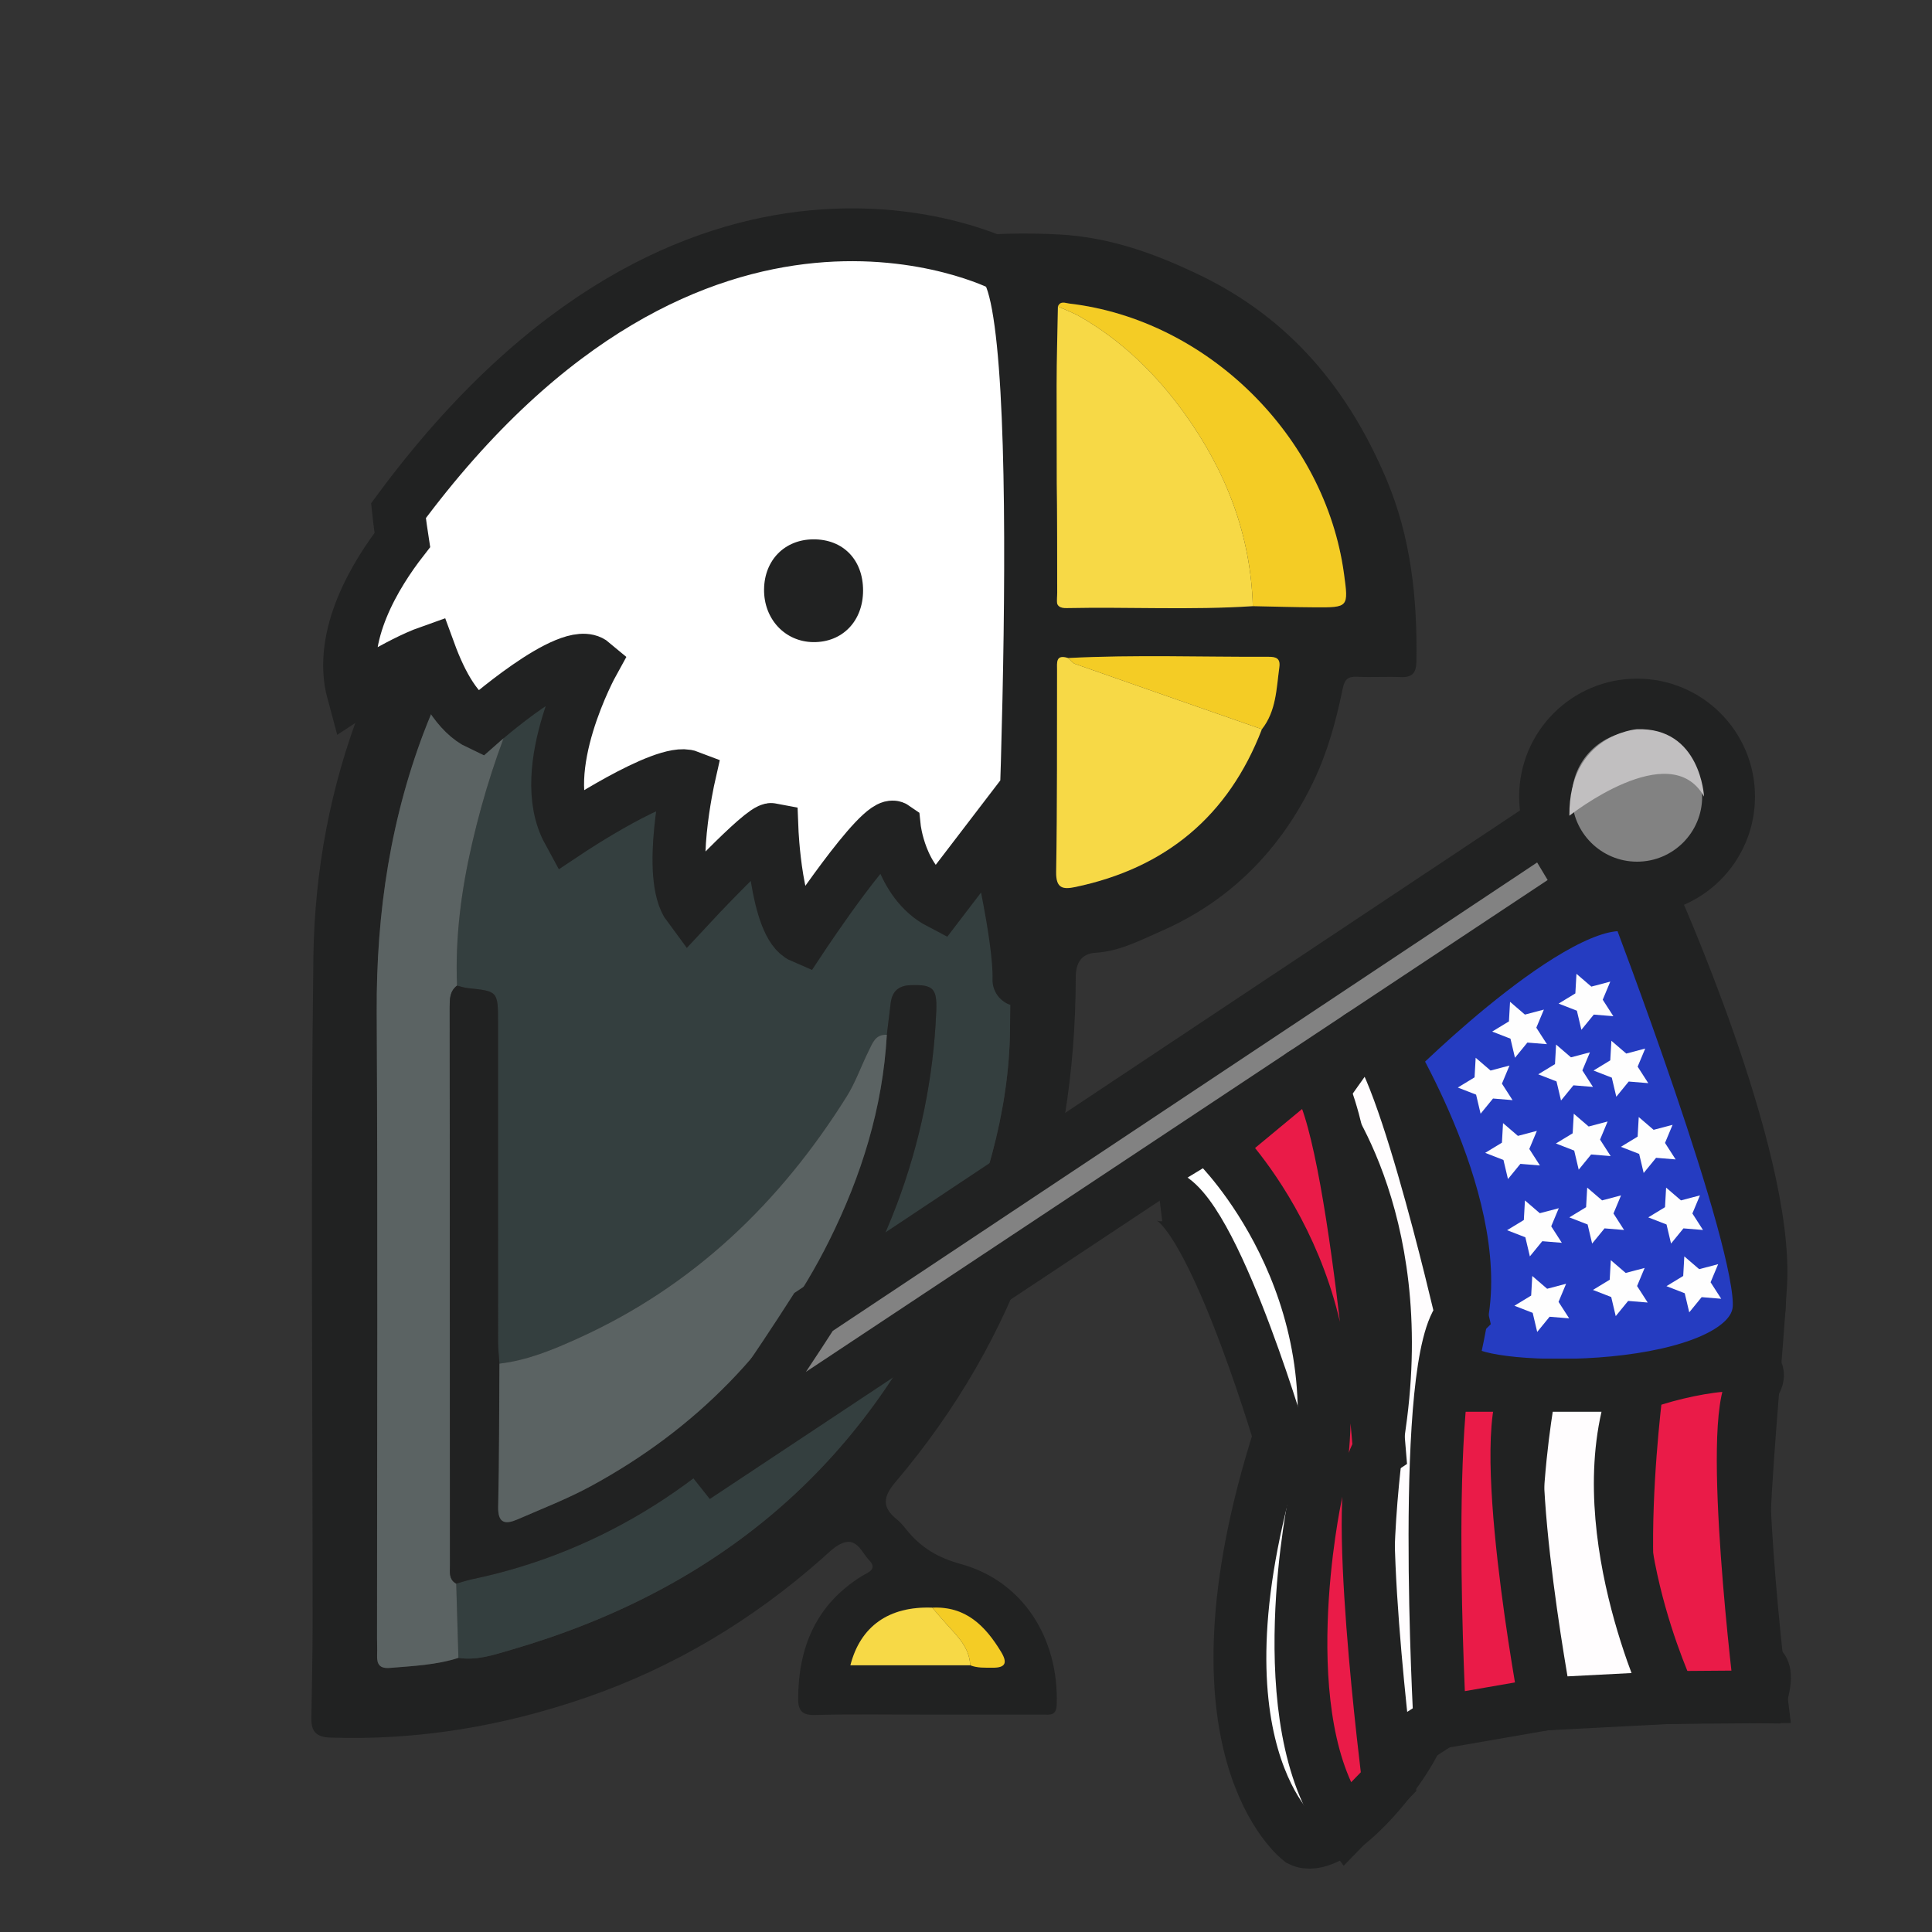 <?xml version="1.0" encoding="utf-8"?>
<!-- Generator: Adobe Illustrator 16.0.0, SVG Export Plug-In . SVG Version: 6.00 Build 0)  -->
<!DOCTYPE svg PUBLIC "-//W3C//DTD SVG 1.1//EN" "http://www.w3.org/Graphics/SVG/1.1/DTD/svg11.dtd">
<svg version="1.1" id="Layer_1" xmlns="http://www.w3.org/2000/svg" xmlns:xlink="http://www.w3.org/1999/xlink" x="0px" y="0px"
	 width="512px" height="512px" viewBox="0 0 512 512" enable-background="new 0 0 512 512" xml:space="preserve">
<rect x="0" y="0" width="512" height="512" fill="#333333" stroke="none"/>
<g>
	<path fill="#212222" d="M145.539,113.32c9.294-8.628,19.234-16.428,29.987-23.172c0.703-0.44,1.393-0.906,2.11-1.321
		c31.892-18.46,65.917-28.701,103.104-26.689c13.318,0.72,25.373,5.039,37.438,10.882c23.855,11.552,39.183,30.257,49.22,53.944
		c6.536,15.422,8.25,31.775,7.963,48.409c-0.055,3.023-1.164,4.184-4.161,4.061c-3.826-0.156-7.67,0.096-11.493-0.084
		c-2.448-0.115-3.361,0.62-3.883,3.166c-1.739,8.472-4.01,16.833-7.78,24.669c-8.701,18.07-22.081,31.629-40.445,39.629
		c-5.44,2.37-10.956,5.316-17.271,5.678c-3.651,0.209-5.243,2.605-5.249,6.509c-0.08,50.267-15.105,95.265-47.835,133.841
		c-3.32,3.916-3.496,6.688,0.465,9.834c1.025,0.817,1.854,1.905,2.693,2.933c3.752,4.576,8.213,7.229,14.242,8.881
		c16.346,4.479,26.011,19.563,25.391,37.326c-0.104,2.946-1.863,2.579-3.674,2.58c-10.164,0.005-20.33,0.002-30.494,0.002
		c-9.998,0-20-0.175-29.991,0.098c-3.484,0.094-4.363-1.403-4.355-4.295c0.038-13.718,4.795-24.988,16.832-32.495
		c1.584-0.988,4.375-1.776,1.963-4.255c-2.076-2.133-3.354-6.509-7.769-4.184c-1.729,0.911-3.169,2.409-4.661,3.73
		c-18.53,16.397-39.394,28.908-62.79,36.951c-21.87,7.519-44.377,11.325-67.604,10.531c-3.819-0.131-5.025-1.768-4.98-5.116
		c0.109-8.155,0.333-16.313,0.337-24.469c0.029-58.985-0.555-117.98,0.196-176.961c0.602-47.271,17.438-88.924,47.803-125.096
		 M257.118,441.313c1.912,0.761,3.916,0.633,5.912,0.646c3.479,0.027,4.02-1.305,2.246-4.229c-4.188-6.9-9.375-12.11-18.225-11.683
		c-11.493-0.438-19.043,4.936-21.69,15.264C235.914,441.313,246.517,441.313,257.118,441.313z M334.413,193.253
		c3.813-4.841,3.845-10.741,4.629-16.438c0.322-2.336-0.854-2.766-2.863-2.757c-17.707,0.074-35.418-0.583-53.12,0.326
		c-3.349-1.063-2.923,1.233-2.927,3.237c-0.034,17.825,0.057,35.652-0.24,53.473c-0.07,4.338,1.779,4.666,5.043,3.982
		C308.959,230.045,325.564,216.237,334.413,193.253z M280.357,81.224c-0.119,6.976-0.341,13.951-0.344,20.927
		c-0.009,18.293,0.061,36.586,0.157,54.878c0.01,1.732-1.011,4.192,2.489,4.119c16.448-0.345,32.909,0.566,49.351-0.51
		c5.479,0.107,10.954,0.278,16.434,0.31c8.951,0.052,8.951,0.015,7.727-8.938c-5.008-36.535-36.322-67.329-72.818-71.569
		C282.322,80.32,281.003,79.646,280.357,81.224z M267.67,83.964c0.551-5.132-3.313-3.718-5.713-3.492
		c-24.714,2.321-48.39,8.285-70.088,20.778c-36.584,21.065-63.025,51.002-78.59,90.344c-9.735,24.607-13.587,50.194-13.446,76.632
		c0.294,55.303,0.089,110.606,0.09,165.909c0,1.499,0.071,3,0.017,4.496c-0.088,2.395,0.628,3.615,3.403,3.384
		c6.112-0.511,12.243-0.765,18.146-2.66c4.884,0.745,9.356-0.795,13.973-2.137c54.138-15.741,93.63-48.363,116.359-100.46
		c8.916-20.435,15.615-41.696,15.85-63.97c0.643-61.106,0.209-122.224,0.189-183.337C267.858,87.622,267.735,85.793,267.67,83.964z"
		/>
	<g>
		<path fill="none" d="M125.094,223.582c-2.854,12.361-4.5,24.885-3.975,37.62c-1.982,1.516-1.949,3.656-1.947,5.867
			c0.044,49.248,0.061,98.498,0.088,147.744c0.003,1.797-0.378,3.743,1.642,4.867c1.434-0.398,2.849-0.888,4.303-1.188
			c70.158-14.637,120.09-79.384,122.916-150.63c0.237-5.992-0.892-6.967-6.755-6.782c-3.229,0.101-4.936,1.616-5.326,4.741
			c-0.354,2.806-0.684,5.611-1.021,8.416c-3.039-0.207-3.807,2.24-4.812,4.262c-1.996,4.013-3.474,8.333-5.837,12.104
			c-17.625,28.131-40.701,50.305-71.227,64.104c-6.646,3.004-13.417,5.82-20.785,6.668c-0.129-1.99-0.37-3.979-0.371-5.971
			c-0.017-28.164,0.018-56.326-0.003-84.486c-0.006-8.241-0.069-8.229-7.949-9.053c-0.983-0.103-1.943-0.436-2.914-0.66
			c-0.525-12.735,1.12-25.259,3.975-37.62c3.016-13.06,6.985-25.302,11.896-36.739l-0.003,0.002
			C132.079,198.283,128.109,210.524,125.094,223.582z"/>
		<path fill="#FFFFFF" stroke="#212222" stroke-width="14" stroke-miterlimit="10" d="M267.668,83.964
			c-10.007,2.349-20.11,4.215-29.782,7.946c-48.679,18.784-81.924,50.751-100.897,94.938l0.003-0.002
			c18.973-44.184,52.218-76.15,100.896-94.933c9.672-3.733,19.775-5.599,29.782-7.948c0.017,0.461,0.039,0.922,0.06,1.383
			l-0.009-5.152c0,0-0.691-0.024-1.962-0.009C267.038,80.398,267.955,81.288,267.668,83.964z"/>
		<path fill="#FFFFFF" stroke="#212222" stroke-width="14" stroke-miterlimit="10" d="M119.174,178.205c0,0-0.001,0.008-0.001,0.009
			c0.014-0.028,0.028-0.058,0.042-0.086C119.201,178.154,119.187,178.179,119.174,178.205z"/>
		<path fill="#FFFFFF" stroke="#212222" stroke-width="14" stroke-miterlimit="10" d="M268.02,249.673l-0.044-24.635
			c-0.023,7.914-0.058,15.827-0.108,23.741C267.919,249.078,267.971,249.377,268.02,249.673z"/>
		<path fill="#FFFFFF" stroke="#212222" stroke-width="14" stroke-miterlimit="10" d="M219.035,149.047
			c-7.594,0.04-12.976,5.502-13.061,13.257c-0.086,7.857,5.547,13.896,13.044,13.98c7.72,0.088,13.187-5.574,13.196-13.67
			C232.223,154.459,226.926,149.005,219.035,149.047z"/>
		<path fill="#FFFFFF" stroke="#212222" stroke-width="14" stroke-miterlimit="10" d="M191.867,101.25
			c21.699-12.493,45.375-18.457,70.088-20.778c0.526-0.049,1.123-0.155,1.729-0.237c-15.156,0.529-70.165,5.916-114.818,54.736
			C161.121,121.919,175.472,110.691,191.867,101.25z"/>
		<path fill="#888888" d="M267.858,89.451c0-1.368-0.066-2.736-0.129-4.104l0.246,139.691
			C268.111,179.844,267.873,134.646,267.858,89.451z"/>
		<path fill="#343F3F" d="M261.589,221.673c-3-0.5-14.534,19-14.534,19c-16.534-14.5-9.966-20-12.036-20s-24.43,29-24.43,29
			c-7.5-10.5-8-28.5-8-28.5c-4.5-2-22,20.5-22,20.5c-3.5-11.5,0-34.5,0-34.5c-3-2-32,14.5-32,14.5c-10-14.5,6.5-44.569,6.5-44.569
			l-18.097,9.742c-4.911,11.437-8.881,23.679-11.896,36.739c-2.855,12.361-4.5,24.885-3.975,37.62
			c0.971,0.225,1.931,0.558,2.914,0.66c7.88,0.824,7.943,0.812,7.949,9.053c0.021,28.16-0.014,56.322,0.003,84.486
			c0.001,1.992,0.242,3.98,0.371,5.971c7.368-0.848,14.139-3.664,20.785-6.668c30.526-13.799,53.602-35.973,71.227-64.104
			c2.363-3.771,3.841-8.091,5.837-12.104c1.005-2.021,1.772-4.469,4.812-4.262c0.338-2.805,0.668-5.61,1.021-8.416
			c0.391-3.125,2.098-4.641,5.326-4.741c5.863-0.185,6.992,0.79,6.755,6.782c-2.826,71.246-52.758,135.993-122.916,150.63
			c-1.454,0.301-2.869,0.79-4.303,1.188c0.194,6.561,0.39,13.116,0.585,19.674c4.885,0.745,9.357-0.795,13.973-2.137
			c54.137-15.741,93.63-48.363,116.359-100.46c8.916-20.435,15.617-41.696,15.85-63.97c0.084-8.003,0.148-16.006,0.198-24.009
			C265.745,236.446,261.589,221.673,261.589,221.673z"/>
		<path fill="#FCFCFC" d="M119.214,178.128c8.825-17.242,18.94-31.447,29.651-43.157
			C136.986,147.623,127.082,161.993,119.214,178.128z"/>
		<path fill="#FCFCFC" d="M263.684,80.235c0.81-0.028,1.501-0.043,2.075-0.049C265.122,80.08,264.399,80.138,263.684,80.235z"/>
		<path fill="#5B6363" d="M119.26,414.813c-0.027-49.246-0.044-98.496-0.088-147.744c-0.002-2.211-0.035-4.352,1.947-5.867
			c-0.525-12.735,1.121-25.259,3.975-37.62c3.016-13.058,6.985-25.299,11.895-36.735l-11.9,6.406
			c-6.804-6.524-5.926-14.941-5.916-15.039c-2.11,4.334-4.08,8.791-5.896,13.38c-9.735,24.608-13.587,50.194-13.446,76.632
			c0.294,55.303,0.089,110.606,0.09,165.909c0,1.499,0.072,3,0.017,4.496c-0.088,2.395,0.629,3.615,3.403,3.384
			c6.112-0.511,12.244-0.764,18.146-2.66c-0.195-6.558-0.391-13.113-0.585-19.674C118.882,418.557,119.263,416.61,119.26,414.813z"
			/>
		<g>
			<path fill="#FCFCFC" d="M267.729,85.347c-0.021-0.461-0.043-0.922-0.06-1.383c-10.007,2.349-20.11,4.215-29.782,7.948
				c-48.677,18.783-81.923,50.749-100.896,94.933l18.097-9.742c0,0-16.5,30.069-6.5,44.569c0,0,29-16.5,32-14.5c0,0-3.5,23,0,34.5
				c0,0,17.5-22.5,22-20.5c0,0,0.5,18,8,28.5c0,0,22.359-29,24.43-29s-4.498,5.5,12.036,20c0,0,11.534-19.5,14.534-19
				c0,0,4.156,14.773,6.278,27.106c0.051-7.914,0.085-15.827,0.108-23.741L267.729,85.347z M219.018,176.284
				c-7.497-0.084-13.13-6.123-13.044-13.98c0.085-7.755,5.467-13.217,13.061-13.257c7.891-0.042,13.188,5.412,13.179,13.567
				C232.205,170.71,226.738,176.372,219.018,176.284z"/>
			<path fill="#FCFCFC" d="M237.886,91.91c9.672-3.731,19.775-5.597,29.782-7.946c0.287-2.676-0.63-3.565-1.909-3.778
				c-0.574,0.006-1.266,0.021-2.075,0.049c-0.605,0.082-1.202,0.188-1.729,0.237c-24.714,2.321-48.389,8.285-70.088,20.778
				c-16.395,9.441-30.746,20.669-43.001,33.721c-10.711,11.71-20.827,25.916-29.651,43.157c-0.014,0.028-0.027,0.058-0.042,0.086
				c-0.01,0.098-0.888,8.515,5.916,15.039l11.9-6.406C155.961,142.661,189.207,110.693,237.886,91.91z"/>
		</g>
	</g>
	<path fill="#F7D946" d="M332.011,160.638c-16.439,1.076-32.902,0.165-49.351,0.51c-3.5,0.073-2.479-2.387-2.489-4.119
		c-0.099-18.292-0.166-36.585-0.157-54.878c0.003-6.976,0.225-13.951,0.344-20.927c1.956,0.886,3.999,1.62,5.854,2.684
		c11.271,6.469,20.35,15.413,27.845,25.869C324.925,124.941,331.461,141.766,332.011,160.638z"/>
	<path fill="#F7D946" d="M334.413,193.253c-8.851,22.984-25.454,36.792-49.479,41.823c-3.264,0.684-5.113,0.355-5.043-3.982
		c0.297-17.82,0.206-35.647,0.24-53.473c0.004-2.004-0.422-4.301,2.928-3.237c0.612,0.532,1.141,1.312,1.852,1.562
		C301.398,181.749,317.908,187.496,334.413,193.253z"/>
	<path fill="#F4CC25" d="M332.011,160.638c-0.55-18.872-7.086-35.697-17.956-50.861c-7.495-10.456-16.574-19.4-27.845-25.869
		c-1.854-1.063-3.896-1.798-5.854-2.684c0.646-1.578,1.967-0.903,2.993-0.784c36.496,4.24,67.813,35.034,72.818,71.569
		c1.227,8.953,1.227,8.99-7.729,8.938C342.965,160.916,337.488,160.745,332.011,160.638z"/>
	<path fill="#F4CC25" d="M334.413,193.253c-16.505-5.757-33.017-11.504-49.504-17.308c-0.711-0.25-1.237-1.029-1.852-1.562
		c17.701-0.909,35.412-0.252,53.119-0.326c2.01-0.009,3.188,0.421,2.863,2.757C338.258,182.512,338.229,188.412,334.413,193.253z"/>
	<path fill="#F7D946" d="M257.118,441.313c-10.604,0-21.204,0-31.754,0c2.647-10.328,10.198-15.699,21.691-15.264
		c1.284,1.48,2.54,2.987,3.857,4.438C253.776,433.645,256.911,436.637,257.118,441.313z"/>
	<path fill="#F4CC25" d="M257.118,441.313c-0.207-4.677-3.342-7.669-6.206-10.824c-1.317-1.45-2.573-2.957-3.857-4.438
		c8.849-0.43,14.033,4.78,18.222,11.683c1.773,2.925,1.234,4.257-2.246,4.229C261.034,441.944,259.03,442.072,257.118,441.313z"/>
	<path fill="#212222" d="M120.902,419.681c-2.02-1.124-1.639-3.067-1.64-4.865c-0.027-49.248-0.044-98.496-0.088-147.746
		c-0.002-2.211-0.035-4.352,1.947-5.867c0.971,0.229,1.93,0.562,2.914,0.662c7.88,0.822,7.943,0.812,7.949,9.053
		c0.021,28.16-0.013,56.322,0.003,84.486c0.001,1.988,0.242,3.979,0.371,5.971c-0.09,12.641-0.051,25.283-0.338,37.922
		c-0.103,4.543,1.98,4.729,5.183,3.336c6.517-2.838,13.188-5.42,19.418-8.805c27.758-15.068,48.95-36.602,63.087-64.973
		c8.592-17.242,14.225-35.283,15.311-54.617c0.34-2.805,0.67-5.61,1.021-8.416c0.393-3.125,2.1-4.643,5.326-4.741
		c5.863-0.185,6.992,0.79,6.755,6.782c-2.826,71.246-52.758,135.993-122.916,150.63C123.751,418.793,122.336,419.28,120.902,419.681
		z"/>
	<path fill="#5B6363" d="M235.019,274.237c-1.086,19.332-6.718,37.373-15.311,54.617c-14.137,28.369-35.329,49.9-63.087,64.973
		c-6.23,3.383-12.901,5.965-19.418,8.803c-3.203,1.396-5.286,1.207-5.183-3.336c0.287-12.637,0.248-25.281,0.338-37.922
		c7.369-0.848,14.139-3.664,20.785-6.668c30.526-13.797,53.602-35.971,71.227-64.102c2.363-3.772,3.841-8.095,5.837-12.105
		C231.212,276.478,231.979,274.03,235.019,274.237z"/>
	<path fill="#212222" d="M232.214,162.614c-0.009,8.096-5.476,13.758-13.195,13.67c-7.498-0.085-13.13-6.123-13.044-13.98
		c0.085-7.755,5.467-13.217,13.061-13.257C226.926,149.005,232.223,154.459,232.214,162.614z"/>
</g>
<path fill="#FFFFFF" stroke="#000000" stroke-miterlimit="10" d="M174.089,176.285"/>
<path fill="#FFFFFF" stroke="#212222" stroke-width="14" stroke-miterlimit="10" d="M265.684,70.305
	c0,0-81.095-41.907-160.095,65.046c0,0,0.312,3.047,1.038,7.738c-6.834,8.785-17.17,25.265-13.038,40.485
	c0,0,12.013-7.914,20.205-10.817c3.228,8.821,7.568,16.452,13.295,19.127c0,0,24-21.219,30-16.149c0,0-15.5,28.069-6.5,44.569
	c0,0,25.5-17,32-14.5c0,0-6,26.5,0,34.5c0,0,19.5-21,22-20.5c0,0,1,25.5,8,28.5c0,0,20.859-31.5,24.43-29c0,0,1.502,14.5,12.036,20
	l14.534-19c0,0,6.779,27.658,6.431,39.387C270.02,259.691,279.333,78.712,265.684,70.305z"/>
<path fill="#212222" d="M228.724,156.498c-0.009,8.096-5.476,13.758-13.195,13.67c-7.498-0.085-13.13-6.123-13.044-13.98
	c0.085-7.755,5.467-13.217,13.061-13.257C223.436,142.889,228.733,148.343,228.724,156.498z"/>
<circle fill="#828282" stroke="#212222" stroke-width="14" stroke-miterlimit="10" cx="433.841" cy="211.1" r="24.252"/>
<path fill="#828282" stroke="#212222" stroke-width="14" stroke-miterlimit="10" d="M409.589,218.673l-193.985,129
	c0,0-22.69,35.557-31.372,43.748l235.357-156.069L409.589,218.673z"/>
<path fill="#FFFFFF" stroke="#212222" stroke-width="14" stroke-miterlimit="10" d="M437.589,237.355c0,0,31,68.712,29,103.015
	s-9.814,97.883,0.093,101.593c0,0,2.093,0.71,0,7.71c0,0-85.489-1.18-91.291,10.91s-22.802,31.09-30.802,27.09
	c0,0-31.99-24-5.495-107c0,0-19.408-65.55-31.942-64"/>
<path fill="#253CC1" stroke="#212222" stroke-width="14" stroke-miterlimit="10" d="M365.589,274.225
	c0,0,27.586,43.448,21.793,74.448s-4.207,7.227,0,14.113s76.943,8.167,78.793-16.004c1.37-17.908-32.334-106.109-32.334-106.109
	c-17.748-8-64.856,39.337-64.856,39.337"/>
<path fill="#EA1B48" stroke="#212222" stroke-width="14" stroke-miterlimit="10" d="M433.841,367.123c0,0-10.244,76.911,8.752,82.73
	l24.089-0.181c0,0-9.05-73.1-2.071-82.55S445.093,362.573,433.841,367.123z"/>
<path fill="#FFFDFE" stroke="#212222" stroke-width="14" stroke-miterlimit="10" d="M405.589,367.123c0,0-11,55.325,4,84.438
	l33.004-1.707c0,0-22.5-47.28-8.752-82.73H405.589z"/>
<path fill="#EA1B48" stroke="#212222" stroke-width="14" stroke-miterlimit="10" d="M381.589,367.123c0,0-9,33.531,0,89.297
	l28-4.859c0,0-14-74.987-4-84.438H381.589z"/>
<path fill="#FFFDFE" stroke="#212222" stroke-width="14" stroke-miterlimit="10" d="M348.589,291.673c0,0,25,30,17,86
	s1.579,88,1.579,88l14.421-9.253c0,0-5.414-96.747,5.793-107.747c0,0-18.321-79.816-26.415-74.448L348.589,291.673z"/>
<path fill="#EA1B48" stroke="#212222" stroke-width="14" stroke-miterlimit="10" d="M322.589,303.442c0,0,38,37.23,26,93.23
	c0,0-12.697,59.6,8.151,87.05l11.245-11.581c0,0-10.396-81.469-2.396-87.469c0,0-8.702-107.741-20.302-100.05L322.589,303.442z"/>
<path fill="#C1BFC0" d="M415.902,216.173c0,0,26.687-21.146,35.687-5.073c0,0-0.888-18.452-17.844-17.847
	C433.745,193.253,415.716,194.673,415.902,216.173z"/>
<path fill="#FEFEFE" d="M99.827,172.167"/>
<polygon fill="#FEFEFE" points="426.744,260.138 424.74,264.933 427.553,269.303 422.373,268.877 419.085,272.903 417.89,267.846 
	413.045,265.964 417.485,263.263 417.778,258.074 421.719,261.462 "/>
<polygon fill="#FEFEFE" points="435.998,277.879 433.994,282.674 436.807,287.045 431.627,286.619 428.338,290.645 427.143,285.588 
	422.299,283.705 426.738,281.004 427.031,275.816 430.973,279.203 "/>
<polygon fill="#FEFEFE" points="443.25,298.092 441.246,302.887 444.059,307.258 438.879,306.832 435.59,310.857 434.395,305.801 
	429.551,303.918 433.99,301.217 434.283,296.029 438.225,299.416 "/>
<polygon fill="#FEFEFE" points="450.504,316.791 448.5,321.586 451.313,325.957 446.133,325.531 442.844,329.557 441.648,324.5 
	436.805,322.617 441.244,319.916 441.537,314.729 445.479,318.115 "/>
<polygon fill="#FEFEFE" points="455.327,335.019 453.323,339.813 456.136,344.185 450.956,343.759 447.667,347.784 446.472,342.728 
	441.628,340.845 446.067,338.144 446.36,332.956 450.302,336.343 "/>
<polygon fill="#FEFEFE" points="409.145,267.552 407.141,272.347 409.953,276.718 404.773,276.292 401.484,280.317 400.289,275.261 
	395.445,273.378 399.885,270.677 400.178,265.489 404.119,268.876 "/>
<polygon fill="#FEFEFE" points="421.347,278.879 419.343,283.674 422.155,288.045 416.976,287.619 413.687,291.645 412.491,286.588 
	407.647,284.705 412.087,282.004 412.38,276.816 416.321,280.203 "/>
<polygon fill="#FEFEFE" points="400.034,282.381 398.03,287.176 400.843,291.547 395.663,291.121 392.374,295.146 391.179,290.09 
	386.335,288.207 390.774,285.506 391.067,280.318 395.009,283.705 "/>
<polygon fill="#FEFEFE" points="426.034,297.209 424.03,302.004 426.843,306.375 421.663,305.949 418.374,309.975 417.179,304.918 
	412.335,303.035 416.774,300.334 417.067,295.146 421.009,298.533 "/>
<polygon fill="#FEFEFE" points="407.287,299.695 405.283,304.49 408.096,308.861 402.916,308.436 399.627,312.461 398.432,307.404 
	393.588,305.521 398.027,302.82 398.32,297.633 402.262,301.02 "/>
<polygon fill="#FEFEFE" points="429.592,316.791 427.588,321.586 430.4,325.957 425.221,325.531 421.932,329.557 420.736,324.5 
	415.893,322.617 420.332,319.916 420.625,314.729 424.566,318.115 "/>
<polygon fill="#FEFEFE" points="435.846,336.019 433.842,340.813 436.654,345.185 431.475,344.759 428.186,348.784 426.99,343.728 
	422.146,341.845 426.586,339.144 426.879,333.956 430.82,337.343 "/>
<polygon fill="#FEFEFE" points="413.092,320.189 411.088,324.984 413.9,329.355 408.721,328.93 405.432,332.955 404.236,327.898 
	399.393,326.016 403.832,323.314 404.125,318.127 408.066,321.514 "/>
<polygon fill="#FEFEFE" points="415.034,340.212 413.03,345.007 415.843,349.378 410.663,348.952 407.374,352.978 406.179,347.921 
	401.335,346.038 405.774,343.337 406.067,338.149 410.009,341.536 "/>
</svg>
